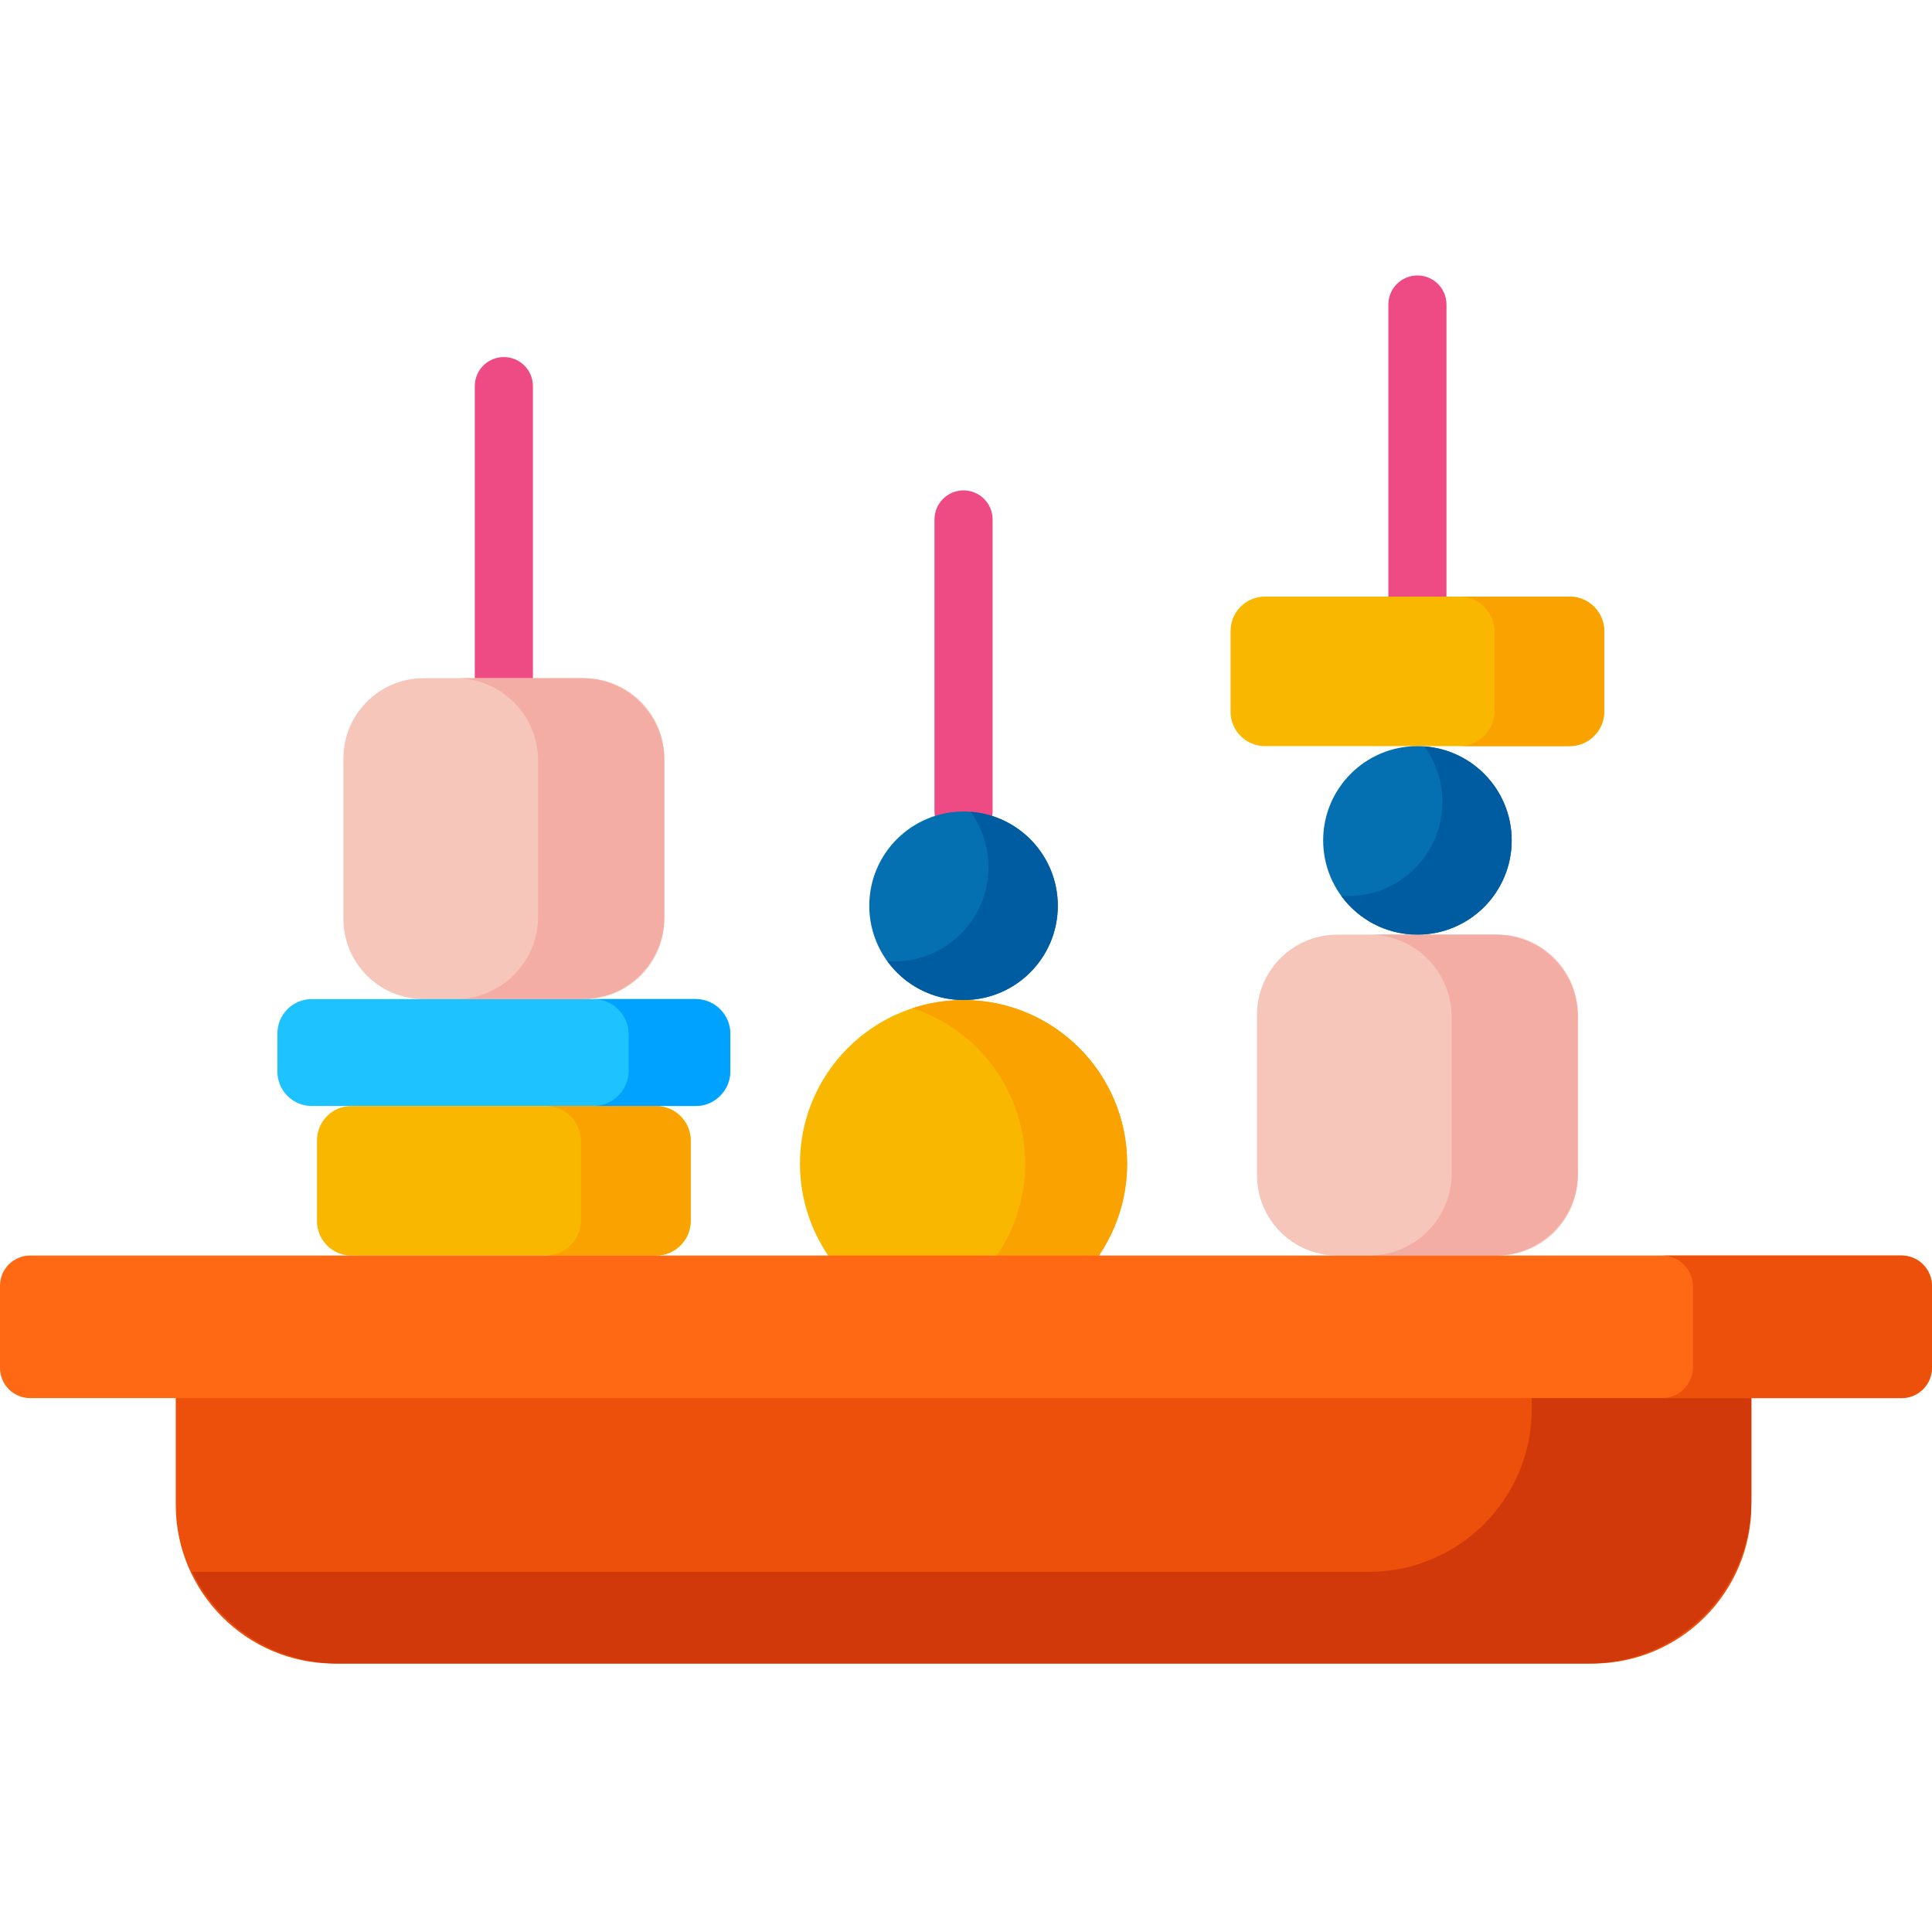 <svg height="512pt" viewBox="0 -72 512 511" width="512pt" xmlns="http://www.w3.org/2000/svg"><path d="m255.348 150.262c-4.25 0-7.699-3.445-7.699-7.699v-77.402c0-4.254 3.449-7.699 7.699-7.699 4.254 0 7.703 3.445 7.703 7.699v77.402c0 4.254-3.449 7.699-7.703 7.699zm0 0" fill="#ee4a84"/><path d="m280.328 167.543c0 13.797-11.184 24.98-24.98 24.98s-24.98-11.184-24.98-24.98 11.184-24.98 24.98-24.98 24.98 11.184 24.98 24.98zm0 0" fill="#0470b2"/><path d="m298.703 235.879c0 23.941-19.41 43.352-43.355 43.352-23.941 0-43.352-19.41-43.352-43.352 0-23.945 19.41-43.355 43.352-43.355 23.945 0 43.355 19.41 43.355 43.355zm0 0" fill="#fab700"/><path d="m133.527 114.926c-4.254 0-7.703-3.445-7.703-7.699v-77.402c0-4.254 3.449-7.699 7.703-7.699 4.25 0 7.699 3.445 7.699 7.699v77.402c0 4.254-3.449 7.699-7.699 7.699zm0 0" fill="#ee4a84"/><path d="m375.633 93.301c-4.254 0-7.699-3.445-7.699-7.699v-77.402c0-4.254 3.445-7.699 7.699-7.699 4.254 0 7.699 3.445 7.699 7.699v77.402c0 4.254-3.445 7.699-7.699 7.699zm0 0" fill="#ee4a84"/><path d="m154.777 192.266h-42.504c-11.746 0-21.266-9.523-21.266-21.27v-42.504c0-11.746 9.52-21.266 21.266-21.266h42.504c11.746 0 21.27 9.52 21.27 21.266v42.504c0 11.746-9.523 21.27-21.27 21.27zm0 0" fill="#f7c6ba"/><path d="m184.422 220.602h-101.793c-5.035 0-9.117-4.082-9.117-9.117v-10.102c0-5.035 4.082-9.117 9.117-9.117h101.793c5.035 0 9.117 4.082 9.117 9.117v10.102c0 5.035-4.082 9.117-9.117 9.117zm0 0" fill="#1dc2ff"/><path d="m173.93 260.23h-80.809c-5.035 0-9.117-4.082-9.117-9.117v-21.395c0-5.035 4.082-9.117 9.117-9.117h80.809c5.035 0 9.117 4.082 9.117 9.117v21.395c0 5.035-4.082 9.117-9.117 9.117zm0 0" fill="#fab700"/><path d="m396.887 260.23h-42.504c-11.746 0-21.27-9.52-21.27-21.266v-42.504c0-11.746 9.523-21.27 21.27-21.27h42.504c11.746 0 21.266 9.523 21.266 21.27v42.504c0 11.746-9.52 21.266-21.266 21.266zm0 0" fill="#f7c6ba"/><path d="m416.035 125.23h-80.805c-5.035 0-9.117-4.082-9.117-9.117v-21.395c0-5.035 4.082-9.117 9.117-9.117h80.805c5.039 0 9.121 4.082 9.121 9.117v21.395c0 5.035-4.082 9.117-9.121 9.117zm0 0" fill="#fab700"/><path d="m400.613 150.211c0 13.797-11.184 24.98-24.98 24.98-13.797 0-24.98-11.184-24.98-24.98 0-13.797 11.184-24.98 24.98-24.98 13.797 0 24.98 11.184 24.98 24.98zm0 0" fill="#0470b2"/><path d="m154.211 107.227h-33.449c12.059 0 21.832 9.773 21.832 21.832v41.375c0 12.059-9.773 21.832-21.832 21.832h33.449c12.059 0 21.836-9.773 21.836-21.832v-41.375c0-12.059-9.777-21.832-21.836-21.832zm0 0" fill="#f4ada5"/><path d="m396.32 175.191h-33.449c12.059 0 21.832 9.777 21.832 21.832v41.375c0 12.059-9.773 21.832-21.832 21.832h33.449c12.059 0 21.832-9.773 21.832-21.832v-41.375c0-12.055-9.773-21.832-21.832-21.832zm0 0" fill="#f4ada5"/><path d="m173.688 220.602h-29.07c5.172 0 9.363 4.191 9.363 9.363v20.906c0 5.168-4.191 9.359-9.363 9.359h29.07c5.168 0 9.359-4.191 9.359-9.359v-20.906c0-5.172-4.191-9.363-9.359-9.363zm0 0" fill="#faa200"/><path d="m415.793 85.602h-29.066c5.168 0 9.359 4.191 9.359 9.359v20.91c0 5.168-4.191 9.359-9.359 9.359h29.066c5.172 0 9.363-4.191 9.363-9.359v-20.91c0-5.168-4.191-9.359-9.363-9.359zm0 0" fill="#faa200"/><path d="m377.473 125.305c2.996 4.121 4.77 9.191 4.77 14.676 0 13.793-11.184 24.98-24.98 24.98-.621 0-1.234-.031-1.84-.074 4.539 6.242 11.898 10.305 20.211 10.305 13.797 0 24.98-11.184 24.98-24.98 0-13.176-10.203-23.961-23.141-24.906zm0 0" fill="#005ca0"/><path d="m184.18 192.266h-26.938c5.168 0 9.359 4.191 9.359 9.359v9.617c0 5.168-4.191 9.359-9.359 9.359h26.938c5.168 0 9.359-4.191 9.359-9.359v-9.617c0-5.168-4.191-9.359-9.359-9.359zm0 0" fill="#00a2ff"/><path d="m257.188 142.637c2.996 4.121 4.77 9.188 4.77 14.672 0 13.797-11.184 24.98-24.98 24.98-.621 0-1.234-.027-1.84-.074 4.539 6.246 11.898 10.309 20.211 10.309 13.797 0 24.98-11.184 24.98-24.98 0-13.176-10.203-23.965-23.141-24.906zm0 0" fill="#005ca0"/><path d="m255.348 192.523c-4.719 0-9.262.766-13.516 2.16 17.32 5.684 29.836 21.973 29.836 41.195 0 19.219-12.516 35.508-29.836 41.191 4.254 1.395 8.797 2.16 13.516 2.16 23.945 0 43.355-19.41 43.355-43.352 0-23.945-19.41-43.355-43.355-43.355zm0 0" fill="#faa200"/><path d="m422.051 368.355h-333.402c-23.238 0-42.074-18.84-42.074-42.078v-43.223h417.551v43.223c0 23.238-18.84 42.078-42.074 42.078zm0 0" fill="#ed500a"/><path d="m405.941 283.055v17.801c0 23.859-19.34 43.195-43.195 43.195h-311.828c7.012 14.387 21.77 24.305 38.852 24.305h331.16c23.855 0 43.195-19.34 43.195-43.195v-42.105zm0 0" fill="#d1390a"/><path d="m504 298.016h-496c-4.418 0-8-3.582-8-8v-21.785c0-4.418 3.582-8 8-8h496c4.418 0 8 3.582 8 8v21.785c0 4.418-3.582 8-8 8zm0 0" fill="#ff6914"/><path d="m503.785 260.23h-63.336c4.535 0 8.211 3.68 8.211 8.215v21.359c0 4.535-3.676 8.211-8.211 8.211h63.336c4.539 0 8.215-3.676 8.215-8.211v-21.359c0-4.535-3.676-8.215-8.215-8.215zm0 0" fill="#ed500a"/></svg>